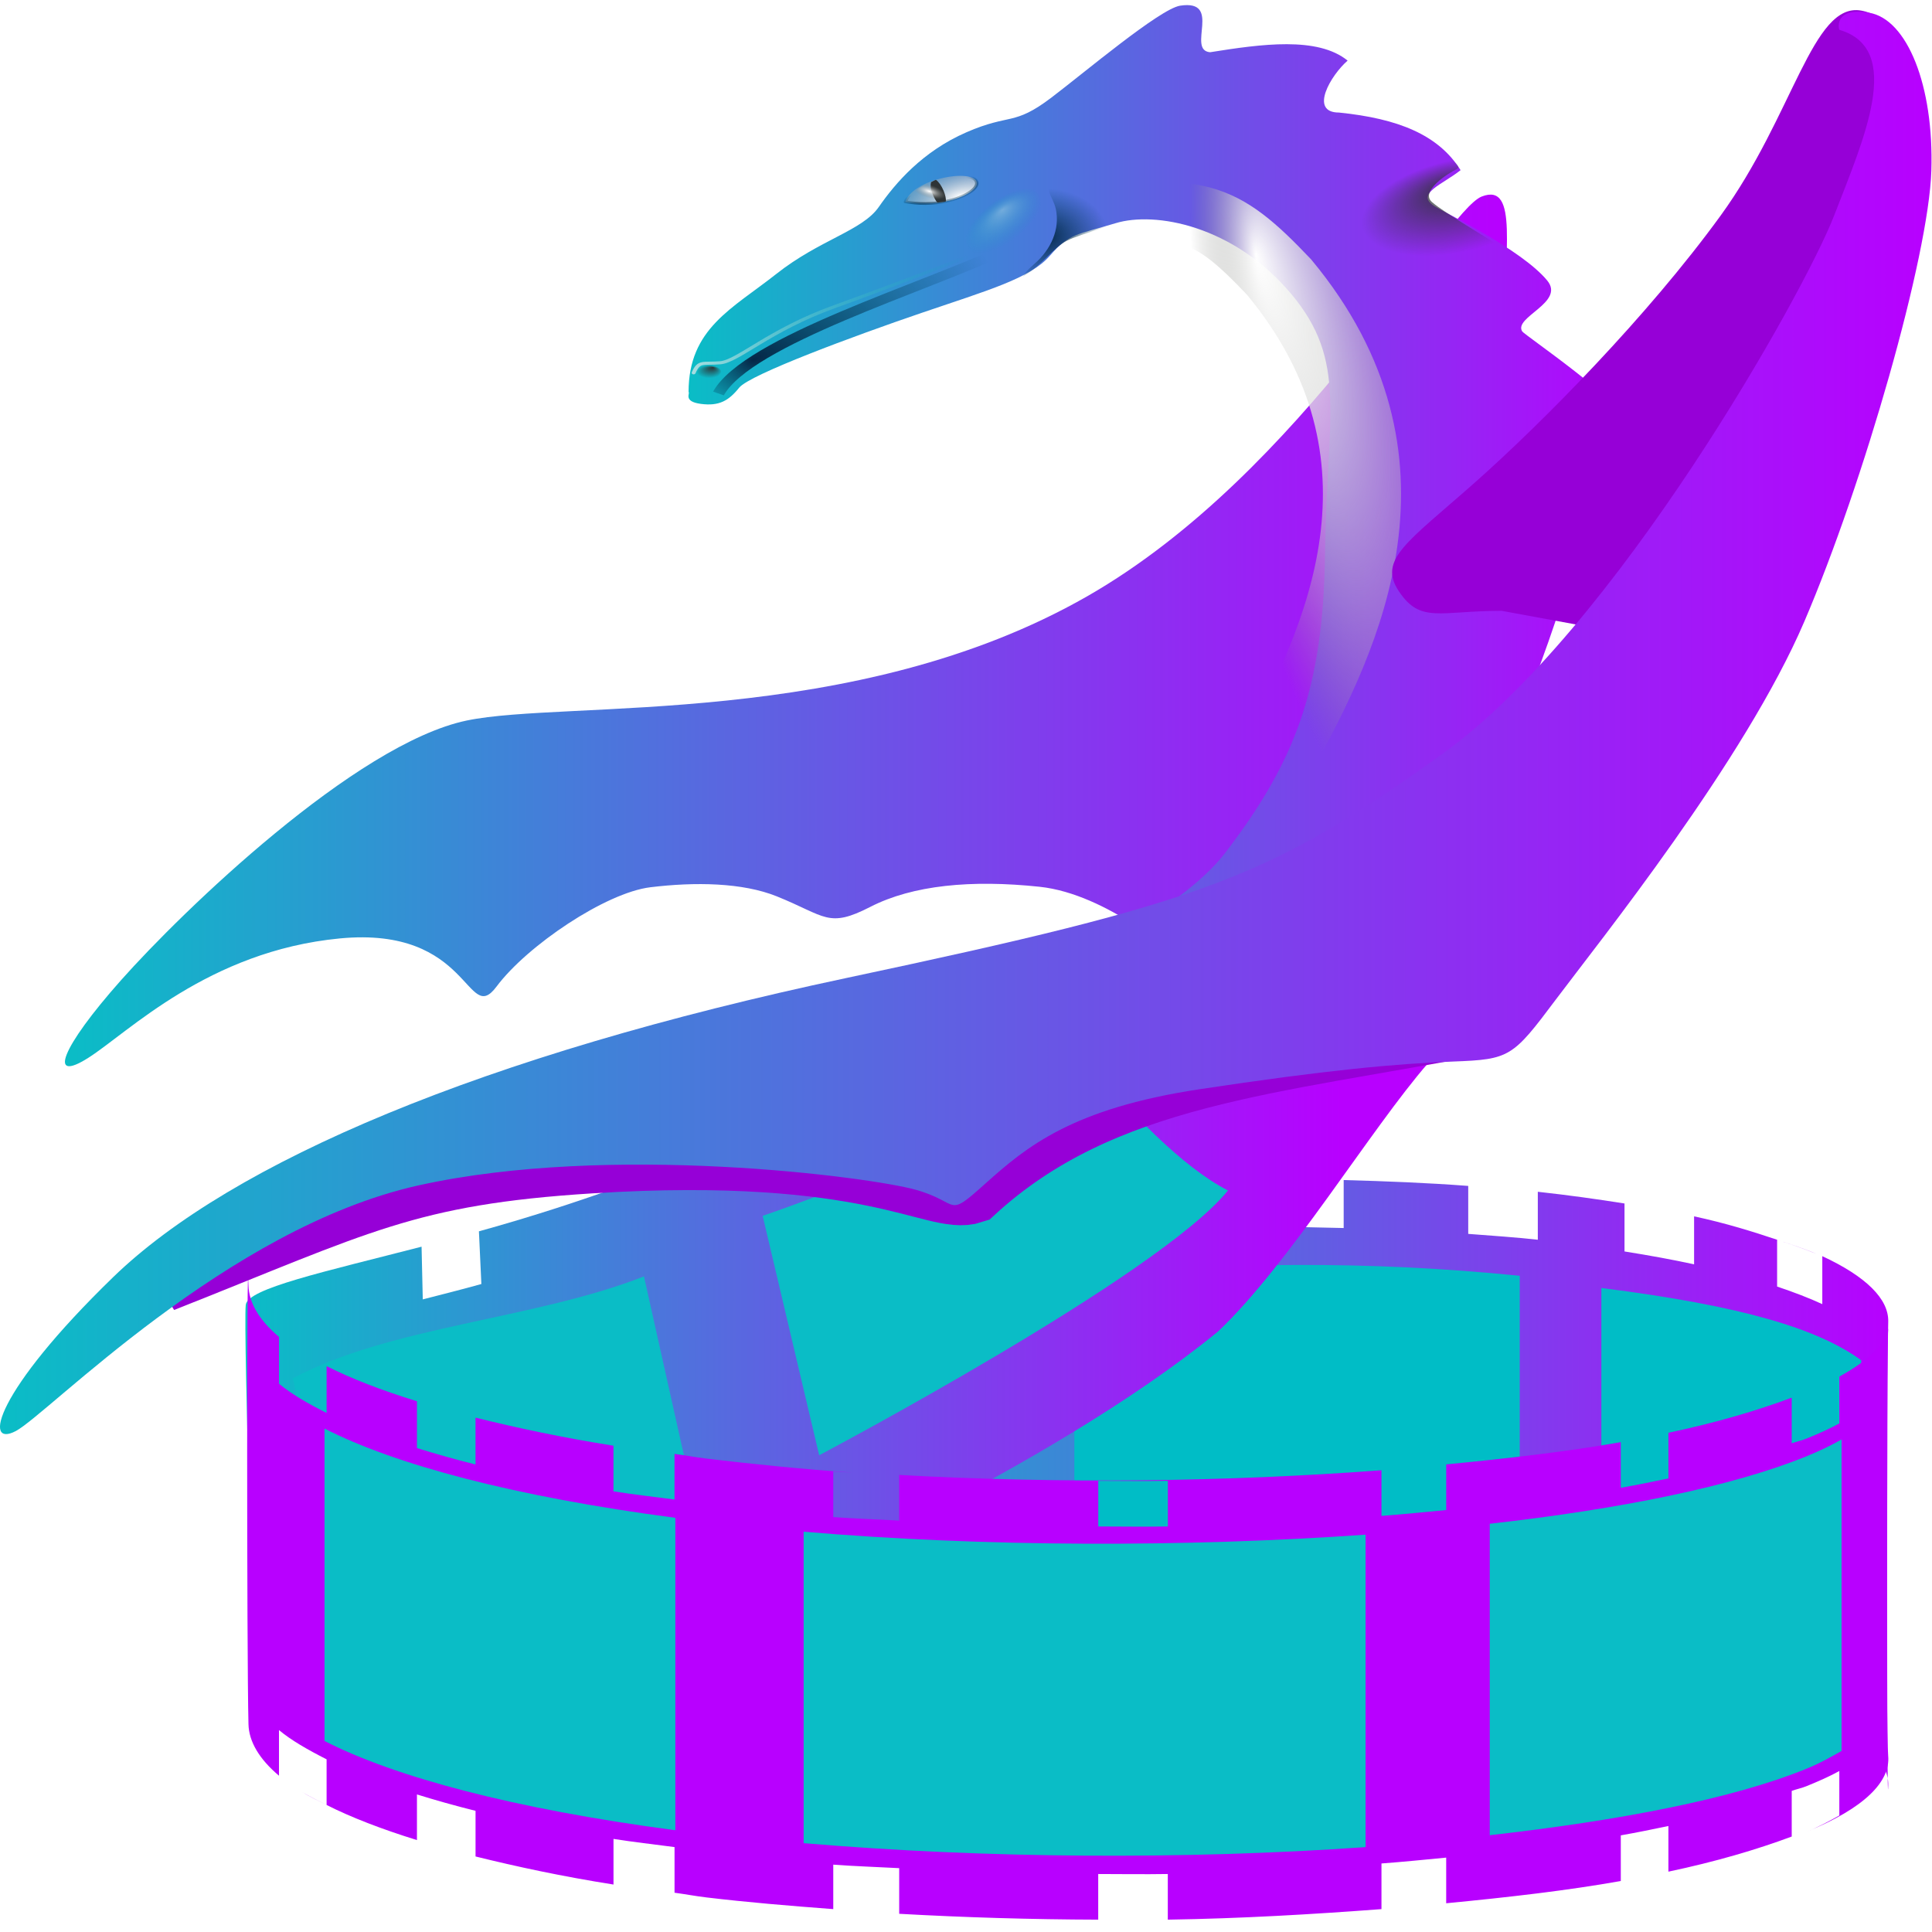 <?xml version="1.0" encoding="UTF-8" standalone="no"?>
<!-- Created with Inkscape (http://www.inkscape.org/) -->

<svg
   width="64px"
   height="64px"
   id="svg2160"
   sodipodi:version="0.32"
   inkscape:version="1.2.2 (b0a8486541, 2022-12-01)"
   sodipodi:docname="dragonplayer.svg"
   inkscape:output_extension="org.inkscape.output.svgz.inkscape"
   inkscape:export-filename="/home/it-s/Media/Pictures/Images/Vector/Icons/dragon_player32.png"
   inkscape:export-xdpi="45"
   inkscape:export-ydpi="45"
   version="1.1"
   xmlns:inkscape="http://www.inkscape.org/namespaces/inkscape"
   xmlns:sodipodi="http://sodipodi.sourceforge.net/DTD/sodipodi-0.dtd"
   xmlns:xlink="http://www.w3.org/1999/xlink"
   xmlns="http://www.w3.org/2000/svg"
   xmlns:svg="http://www.w3.org/2000/svg"
   xmlns:rdf="http://www.w3.org/1999/02/22-rdf-syntax-ns#"
   xmlns:cc="http://creativecommons.org/ns#"
   xmlns:dc="http://purl.org/dc/elements/1.1/">
  <defs
     id="defs2162">
    <linearGradient
       id="linearGradient1964"
       x1="0"
       x2="0"
       y1="0"
       y2="1">
      <stop
         offset="0"
         style="stop-color:#0abdc6; stop-opacity:1"
         id="stop1960" />
      <stop
         offset="100"
         style="stop-color:#b800ff; stop-opacity:1"
         id="stop1962" />
    </linearGradient>
    <linearGradient
       id="linearGradient1942"
       x1="0"
       x2="0"
       y1="0"
       y2="1">
      <stop
         offset="0"
         style="stop-color:#0abdc6; stop-opacity:1"
         id="stop1938" />
      <stop
         offset="1"
         style="stop-color:#b800ff; stop-opacity:1"
         id="stop1940" />
    </linearGradient>
    <linearGradient
       id="linearGradient1936"
       x1="0"
       x2="0"
       y1="0"
       y2="1">
      <stop
         offset="0"
         style="stop-color:#0abdc6; stop-opacity:1"
         id="stop1932" />
      <stop
         offset="100%"
         style="stop-color:#b800ff; stop-opacity:1"
         id="stop1934" />
    </linearGradient>
    <linearGradient
       id="linearGradient1930"
       x1="0"
       x2="0"
       y1="0"
       y2="1">
      <stop
         offset="0"
         style="stop-color:#0abdc6; stop-opacity:1"
         id="stop1926" />
      <stop
         offset="100%"
         style="stop-color:#b800ff; stop-opacity:1"
         id="stop1928" />
    </linearGradient>
    <linearGradient
       id="linearGradient4658"
       x1="0"
       x2="0"
       y1="0"
       y2="1">
      <stop
         offset="0"
         style="stop-color:#6e00ff;stop-opacity:1;"
         id="stop4654" />
      <stop
         offset="100%"
         style="stop-color:#b800ff; stop-opacity:1"
         id="stop4656" />
    </linearGradient>
    <linearGradient
       id="linearGradient2597"
       x1="0"
       x2="0"
       y1="0"
       y2="1">
      <stop
         offset="0"
         style="stop-color:#0abdc6; stop-opacity:1"
         id="stop2593" />
      <stop
         offset="1"
         style="stop-color:#b800ff; stop-opacity:1"
         id="stop2595" />
    </linearGradient>
    <linearGradient
       id="linearGradient3386">
      <stop
         id="stop3388"
         offset="0"
         style="stop-color:#052646;stop-opacity:1;" />
      <stop
         id="stop3390"
         offset="1"
         style="stop-color:#003d5d;stop-opacity:0;" />
    </linearGradient>
    <linearGradient
       id="linearGradient3249"
       inkscape:collect="always">
      <stop
         id="stop3251"
         offset="0"
         style="stop-color:#555753;stop-opacity:1;" />
      <stop
         id="stop3253"
         offset="1"
         style="stop-color:#2e3436;stop-opacity:1" />
    </linearGradient>
    <linearGradient
       id="linearGradient5822">
      <stop
         style="stop-color:#000000;stop-opacity:1;"
         offset="0"
         id="stop5824" />
      <stop
         style="stop-color:#000000;stop-opacity:0;"
         offset="1"
         id="stop5826" />
    </linearGradient>
    <linearGradient
       inkscape:collect="always"
       id="linearGradient5624">
      <stop
         style="stop-color:#009966;stop-opacity:1;"
         offset="0"
         id="stop5626" />
      <stop
         style="stop-color:#009966;stop-opacity:0;"
         offset="1"
         id="stop5628" />
    </linearGradient>
    <linearGradient
       id="linearGradient5401"
       inkscape:collect="always">
      <stop
         id="stop5403"
         offset="0"
         style="stop-color:#a8dde0;stop-opacity:1" />
      <stop
         id="stop5405"
         offset="1"
         style="stop-color:#00a7b3;stop-opacity:0" />
    </linearGradient>
    <linearGradient
       inkscape:collect="always"
       id="linearGradient5304">
      <stop
         style="stop-color:#2e3436;stop-opacity:1;"
         offset="0"
         id="stop5306" />
      <stop
         style="stop-color:#2e3436;stop-opacity:0;"
         offset="1"
         id="stop5308" />
    </linearGradient>
    <linearGradient
       inkscape:collect="always"
       id="linearGradient5205">
      <stop
         style="stop-color:#2e3436;stop-opacity:1;"
         offset="0"
         id="stop5207" />
      <stop
         style="stop-color:#2e3436;stop-opacity:0.704"
         offset="1"
         id="stop5209" />
    </linearGradient>
    <linearGradient
       id="linearGradient5190">
      <stop
         style="stop-color:#ffffff;stop-opacity:1;"
         offset="0"
         id="stop5192" />
      <stop
         style="stop-color:#888a85;stop-opacity:0;"
         offset="1"
         id="stop5194" />
    </linearGradient>
    <linearGradient
       inkscape:collect="always"
       id="linearGradient5141">
      <stop
         style="stop-color:#555753;stop-opacity:1;"
         offset="0"
         id="stop5143" />
      <stop
         style="stop-color:#2e3436;stop-opacity:1"
         offset="1"
         id="stop5145" />
    </linearGradient>
    <linearGradient
       inkscape:collect="always"
       xlink:href="#linearGradient5141"
       id="linearGradient5147"
       x1="17.43"
       y1="53.487"
       x2="36.659"
       y2="24.021"
       gradientUnits="userSpaceOnUse" />
    <linearGradient
       inkscape:collect="always"
       xlink:href="#linearGradient5141"
       id="linearGradient5187"
       gradientUnits="userSpaceOnUse"
       x1="17.43"
       y1="53.487"
       x2="36.659"
       y2="24.021" />
    <radialGradient
       inkscape:collect="always"
       xlink:href="#linearGradient5190"
       id="radialGradient5196"
       cx="28.113"
       cy="12.548"
       fx="28.113"
       fy="12.548"
       r="7.231"
       gradientTransform="matrix(1.21,-0.574,0.231,0.488,-9.096,24.29)"
       gradientUnits="userSpaceOnUse" />
    <radialGradient
       inkscape:collect="always"
       xlink:href="#linearGradient5205"
       id="radialGradient5298"
       cx="25.132"
       cy="50.366"
       fx="25.132"
       fy="50.366"
       r="8.492"
       gradientTransform="matrix(1,0,0,0.846,0,8.083)"
       gradientUnits="userSpaceOnUse" />
    <radialGradient
       inkscape:collect="always"
       xlink:href="#linearGradient5190"
       id="radialGradient5364"
       cx="73.061"
       cy="43.509"
       fx="73.061"
       fy="43.509"
       r="14.708"
       gradientTransform="matrix(-0.82,0,0,-0.818,109.748,80.083)"
       gradientUnits="userSpaceOnUse" />
    <radialGradient
       inkscape:collect="always"
       xlink:href="#linearGradient5304"
       id="radialGradient5368"
       gradientUnits="userSpaceOnUse"
       gradientTransform="matrix(-1.098,-5.8961557e-3,7.5131658e-3,-1.399,106.232,101.949)"
       cx="71.78"
       cy="33.987"
       fx="71.78"
       fy="33.987"
       r="14.708" />
    <radialGradient
       inkscape:collect="always"
       xlink:href="#linearGradient5190"
       id="radialGradient5381"
       gradientUnits="userSpaceOnUse"
       gradientTransform="matrix(0.456,-6.3769043e-2,0.247,1.77,4.787,-30.339)"
       cx="29.22"
       cy="43.872"
       fx="29.22"
       fy="43.872"
       r="8.492" />
    <radialGradient
       inkscape:collect="always"
       xlink:href="#linearGradient5190"
       id="radialGradient5391"
       cx="38.957"
       cy="48.709"
       fx="39.812"
       fy="48.731"
       r="2.719"
       gradientTransform="matrix(0.633,-8.9474512e-2,0.488,3.454,-9.487,-120.234)"
       gradientUnits="userSpaceOnUse" />
    <radialGradient
       inkscape:collect="always"
       xlink:href="#linearGradient5401"
       id="radialGradient5418"
       cx="29.43"
       cy="47.631"
       fx="29.43"
       fy="47.631"
       r="6.396"
       gradientTransform="matrix(0.903,-0.431,0.587,1.231,-25.11,2.918)"
       gradientUnits="userSpaceOnUse" />
    <radialGradient
       inkscape:collect="always"
       xlink:href="#linearGradient5401"
       id="radialGradient5452"
       cx="33.234"
       cy="48.252"
       fx="21.918"
       fy="45.175"
       r="21.234"
       gradientTransform="matrix(1,0,0,0.163,0,40.365)"
       gradientUnits="userSpaceOnUse" />
    <radialGradient
       inkscape:collect="always"
       xlink:href="#linearGradient5401"
       id="radialGradient5462"
       cx="33.203"
       cy="46.826"
       fx="29.808"
       fy="49.706"
       r="8.672"
       gradientTransform="matrix(1,0,0,0.218,0,36.604)"
       gradientUnits="userSpaceOnUse" />
    <linearGradient
       inkscape:collect="always"
       xlink:href="#linearGradient5141"
       id="linearGradient5478"
       gradientUnits="userSpaceOnUse"
       x1="17.43"
       y1="53.487"
       x2="36.659"
       y2="24.021" />
    <linearGradient
       inkscape:collect="always"
       xlink:href="#linearGradient5141"
       id="linearGradient5489"
       gradientUnits="userSpaceOnUse"
       x1="17.43"
       y1="53.487"
       x2="36.659"
       y2="24.021" />
    <linearGradient
       inkscape:collect="always"
       xlink:href="#linearGradient3249"
       id="linearGradient5534"
       gradientUnits="userSpaceOnUse"
       x1="17.43"
       y1="53.487"
       x2="36.659"
       y2="24.021" />
    <radialGradient
       inkscape:collect="always"
       xlink:href="#linearGradient5401"
       id="radialGradient3273"
       gradientUnits="userSpaceOnUse"
       gradientTransform="matrix(-0.134,-0.297,0.771,-0.348,31.748,37.853)"
       cx="80.123"
       cy="23.983"
       fx="72.889"
       fy="20.263"
       r="10.248" />
    <radialGradient
       inkscape:collect="always"
       xlink:href="#linearGradient5401"
       id="radialGradient3279"
       gradientUnits="userSpaceOnUse"
       gradientTransform="matrix(-0.134,-0.297,0.771,-0.348,31.748,37.853)"
       cx="73.601"
       cy="7.844"
       fx="66.367"
       fy="4.125"
       r="10.248" />
    <radialGradient
       inkscape:collect="always"
       xlink:href="#linearGradient5190"
       id="radialGradient3285"
       gradientUnits="userSpaceOnUse"
       gradientTransform="matrix(0.169,-0.279,0.967,0.585,2.816,14.027)"
       cx="74.827"
       cy="34.786"
       fx="67.592"
       fy="31.067"
       r="10.248" />
    <radialGradient
       inkscape:collect="always"
       xlink:href="#linearGradient5190"
       id="radialGradient3289"
       gradientUnits="userSpaceOnUse"
       gradientTransform="matrix(7.4633897e-2,-0.513,0.883,0.128,13.352,45.591)"
       cx="67.248"
       cy="35.744"
       fx="60.013"
       fy="32.024"
       r="10.248" />
    <radialGradient
       inkscape:collect="always"
       xlink:href="#linearGradient5190"
       id="radialGradient3293"
       gradientUnits="userSpaceOnUse"
       gradientTransform="matrix(-1.165318e-2,-0.325,0.795,-2.84855e-2,22.273,38.87)"
       cx="87.706"
       cy="11.263"
       fx="80.471"
       fy="7.543"
       r="10.248" />
    <radialGradient
       inkscape:collect="always"
       xlink:href="#linearGradient5624"
       id="radialGradient3303"
       gradientUnits="userSpaceOnUse"
       gradientTransform="matrix(0.293,-0.141,0.305,0.634,38.464,17.876)"
       cx="-13.564"
       cy="31.377"
       fx="-20.798"
       fy="27.658"
       r="10.248" />
    <radialGradient
       inkscape:collect="always"
       xlink:href="#linearGradient5190"
       id="radialGradient3317"
       cx="41.165"
       cy="20.866"
       fx="39.724"
       fy="19.49"
       r="3.23"
       gradientTransform="matrix(0.986,-0.168,0.679,3.985,-13.449,-56.538)"
       gradientUnits="userSpaceOnUse" />
    <radialGradient
       inkscape:collect="always"
       xlink:href="#linearGradient5304"
       id="radialGradient3325"
       gradientUnits="userSpaceOnUse"
       gradientTransform="matrix(0.138,0.295,-0.542,0.254,25.009,-16.516)"
       cx="94.802"
       cy="5.27"
       fx="87.567"
       fy="1.55"
       r="10.248" />
    <linearGradient
       inkscape:collect="always"
       xlink:href="#linearGradient5190"
       id="linearGradient4245"
       x1="36.245"
       y1="10.304"
       x2="37.439"
       y2="12.441"
       gradientUnits="userSpaceOnUse" />
    <radialGradient
       inkscape:collect="always"
       xlink:href="#linearGradient5190"
       id="radialGradient4263"
       gradientUnits="userSpaceOnUse"
       gradientTransform="matrix(-1.165318e-2,-0.325,0.795,-2.84855e-2,22.273,38.87)"
       cx="87.706"
       cy="11.263"
       fx="80.471"
       fy="7.543"
       r="10.248" />
    <radialGradient
       inkscape:collect="always"
       xlink:href="#linearGradient5304"
       id="radialGradient4266"
       gradientUnits="userSpaceOnUse"
       gradientTransform="matrix(0.138,0.295,-0.542,0.254,25.009,-16.516)"
       cx="94.802"
       cy="5.27"
       fx="88.835"
       fy="2.286"
       r="10.248" />
    <radialGradient
       inkscape:collect="always"
       xlink:href="#linearGradient5190"
       id="radialGradient4270"
       gradientUnits="userSpaceOnUse"
       gradientTransform="matrix(-0.326,-0.758,0.348,-0.15,60.526,71.897)"
       cx="70.229"
       cy="20.848"
       fx="62.995"
       fy="17.129"
       r="10.248" />
    <radialGradient
       inkscape:collect="always"
       xlink:href="#linearGradient5190"
       id="radialGradient4274"
       gradientUnits="userSpaceOnUse"
       gradientTransform="matrix(-0.764,-0.31,0.119,-0.292,97.802,40.012)"
       cx="75.184"
       cy="17.699"
       fx="67.95"
       fy="13.979"
       r="10.248" />
    <radialGradient
       inkscape:collect="always"
       xlink:href="#linearGradient3386"
       id="radialGradient3318"
       cx="27.392"
       cy="12.297"
       fx="25.176"
       fy="12.046"
       r="3.953"
       gradientTransform="matrix(0.949,-0.567,0.323,0.541,-2.629,20.825)"
       gradientUnits="userSpaceOnUse" />
    <filter
       inkscape:collect="always"
       id="filter3324"
       x="-0.04"
       y="-0.061"
       width="1.071"
       height="1.107">
      <feGaussianBlur
         inkscape:collect="always"
         stdDeviation="0.064"
         id="feGaussianBlur3326" />
    </filter>
    <radialGradient
       inkscape:collect="always"
       xlink:href="#linearGradient5822"
       id="radialGradient3366"
       cx="34.063"
       cy="6.05"
       fx="34.063"
       fy="6.05"
       r="3.871"
       gradientTransform="matrix(1,0,0,0.223,0,4.7)"
       gradientUnits="userSpaceOnUse" />
    <filter
       inkscape:collect="always"
       id="filter3333"
       x="-0.034"
       y="-0.063"
       width="1.068"
       height="1.127">
      <feGaussianBlur
         inkscape:collect="always"
         stdDeviation="0.078"
         id="feGaussianBlur3335" />
    </filter>
    <radialGradient
       inkscape:collect="always"
       xlink:href="#linearGradient5304"
       id="radialGradient3345"
       cx="23.985"
       cy="13.571"
       fx="24.09"
       fy="13.342"
       r="0.34"
       gradientTransform="matrix(0.867,0.395,-0.207,0.455,5.994,-2.08)"
       gradientUnits="userSpaceOnUse" />
    <linearGradient
       inkscape:collect="always"
       xlink:href="#linearGradient5401"
       id="linearGradient3353"
       x1="23.582"
       y1="11.598"
       x2="30.716"
       y2="11.598"
       gradientUnits="userSpaceOnUse" />
    <radialGradient
       inkscape:collect="always"
       xlink:href="#linearGradient5190"
       id="radialGradient3472"
       gradientUnits="userSpaceOnUse"
       gradientTransform="matrix(2.005,-0.926,0.47,1.017,-32.721,32.678)"
       cx="30.6"
       cy="8.403"
       fx="30.6"
       fy="8.403"
       r="1.123" />
    <radialGradient
       inkscape:collect="always"
       xlink:href="#linearGradient3386"
       id="radialGradient3474"
       gradientUnits="userSpaceOnUse"
       gradientTransform="matrix(1.267,-0.631,0.135,0.271,-7.375,29.747)"
       cx="30.296"
       cy="8.284"
       fx="30.296"
       fy="8.284"
       r="1.185" />
    <radialGradient
       inkscape:collect="always"
       xlink:href="#linearGradient5190"
       id="radialGradient3476"
       gradientUnits="userSpaceOnUse"
       gradientTransform="matrix(0.399,0.129,-0.059,0.182,20.45,7.584)"
       cx="29.458"
       cy="7.751"
       fx="29.458"
       fy="7.751"
       r="1.123" />
    <radialGradient
       inkscape:collect="always"
       xlink:href="#linearGradient5304"
       id="radialGradient3598"
       cx="43.123"
       cy="8.5"
       fx="43.311"
       fy="7.339"
       r="2.537"
       gradientTransform="matrix(0.947,-0.32,0.186,0.549,0.772,17.215)"
       gradientUnits="userSpaceOnUse" />
    <radialGradient
       inkscape:collect="always"
       xlink:href="#linearGradient3386"
       id="radialGradient3630"
       cx="32.615"
       cy="9.077"
       fx="32.615"
       fy="9.077"
       r="1.65"
       gradientTransform="matrix(1,0,0,0.942,0,0.508)"
       gradientUnits="userSpaceOnUse" />
    <filter
       inkscape:collect="always"
       id="filter3632"
       x="-0.059"
       y="-0.061"
       width="1.118"
       height="1.122">
      <feGaussianBlur
         inkscape:collect="always"
         stdDeviation="0.079"
         id="feGaussianBlur3634" />
    </filter>
    <radialGradient
       inkscape:collect="always"
       xlink:href="#linearGradient5401"
       id="radialGradient3698"
       cx="31.64"
       cy="9.185"
       fx="31.304"
       fy="9.028"
       r="0.805"
       gradientTransform="matrix(0.749,0.15,-0.321,1.602,10.9,-10.277)"
       gradientUnits="userSpaceOnUse" />
    <radialGradient
       inkscape:collect="always"
       xlink:href="#linearGradient5401"
       id="radialGradient3721"
       cx="42.134"
       cy="4.902"
       fx="41.06"
       fy="4.934"
       r="1.172"
       gradientTransform="matrix(0.249,0.372,-1.308,0.878,38.861,-14.133)"
       gradientUnits="userSpaceOnUse" />
    <radialGradient
       inkscape:collect="always"
       xlink:href="#linearGradient5190"
       id="radialGradient3344"
       cx="54.5"
       cy="15.25"
       fx="54.5"
       fy="15.25"
       r="8.475"
       gradientTransform="matrix(0.441,-0.668,7.8239858e-2,4.9785907e-2,22.922,47.212)"
       gradientUnits="userSpaceOnUse" />
    <linearGradient
       id="oomox"
       x1="0"
       x2="0"
       y1="0"
       y2="1">
      <stop
         offset="0%"
         style="stop-color:#0abdc6; stop-opacity:1"
         id="stop9212" />
      <stop
         offset="100%"
         style="stop-color:#b800ff; stop-opacity:1"
         id="stop9214" />
    </linearGradient>
    <linearGradient
       inkscape:collect="always"
       xlink:href="#oomox"
       id="linearGradient620"
       x1="1.031"
       y1="1"
       x2="1.031"
       y2="15"
       gradientUnits="userSpaceOnUse" />
    <linearGradient
       inkscape:collect="always"
       xlink:href="#oomox"
       id="linearGradient622"
       x1="2.156"
       y1="2.188"
       x2="2.156"
       y2="13.813"
       gradientUnits="userSpaceOnUse" />
    <linearGradient
       inkscape:collect="always"
       xlink:href="#oomox"
       id="linearGradient3051"
       x1="3.88"
       y1="19.165"
       x2="46.321"
       y2="19.165"
       gradientUnits="userSpaceOnUse" />
    <linearGradient
       inkscape:collect="always"
       xlink:href="#oomox"
       id="linearGradient465"
       gradientUnits="userSpaceOnUse"
       x1="3.88"
       y1="19.165"
       x2="46.321"
       y2="19.165"
       gradientTransform="matrix(1.076,0,0,0.939,-0.295,2.184)" />
    <linearGradient
       inkscape:collect="always"
       xlink:href="#oomox"
       id="linearGradient4076"
       x1="25.997"
       y1="24.632"
       x2="47.711"
       y2="24.632"
       gradientUnits="userSpaceOnUse" />
    <linearGradient
       inkscape:collect="always"
       xlink:href="#oomox"
       id="linearGradient4084"
       x1="5.891"
       y1="24.814"
       x2="55.339"
       y2="24.814"
       gradientUnits="userSpaceOnUse" />
    <linearGradient
       inkscape:collect="always"
       xlink:href="#oomox"
       id="linearGradient1076"
       x1="24.191"
       y1="49.132"
       x2="62.839"
       y2="49.132"
       gradientUnits="userSpaceOnUse" />
    <linearGradient
       inkscape:collect="always"
       xlink:href="#linearGradient1964"
       id="linearGradient1958"
       x1="8.127"
       y1="43.992"
       x2="44.452"
       y2="43.992"
       gradientUnits="userSpaceOnUse"
       spreadMethod="pad" />
    <linearGradient
       inkscape:collect="always"
       xlink:href="#oomox"
       id="linearGradient2109"
       x1="8.127"
       y1="43.992"
       x2="44.452"
       y2="43.992"
       gradientUnits="userSpaceOnUse" />
  </defs>
  <sodipodi:namedview
     id="base"
     pagecolor="#ffffff"
     bordercolor="#666666"
     borderopacity="1.0"
     inkscape:pageopacity="0.0"
     inkscape:pageshadow="2"
     inkscape:zoom="7.1562625"
     inkscape:cx="30.183353"
     inkscape:cy="44.995554"
     inkscape:current-layer="layer1"
     showgrid="false"
     inkscape:document-units="px"
     inkscape:grid-bbox="true"
     inkscape:window-width="1680"
     inkscape:window-height="1018"
     inkscape:window-x="0"
     inkscape:window-y="0"
     showguides="true"
     inkscape:guide-bbox="true"
     borderlayer="true"
     inkscape:showpageshadow="2"
     inkscape:pagecheckerboard="0"
     inkscape:deskcolor="#d1d1d1"
     inkscape:window-maximized="1" />
  <g
     id="layer1"
     inkscape:label="Layer 1"
     inkscape:groupmode="layer">
    <path
       style="display:inline;fill:url(#linearGradient1076);fill-opacity:1;fill-rule:evenodd;stroke:none;stroke-width:0.575;stroke-linecap:butt;stroke-linejoin:miter;stroke-miterlimit:4;stroke-dasharray:none;stroke-opacity:1"
       d="m 40.264,39.053 c -1.053,0.022 -2.099,0.097 -3.114,0.155 v 1.589 c -0.789,0.047 -1.554,0.087 -2.305,0.155 V 39.363 c -1.142,0.102 -2.215,0.198 -3.236,0.349 v 0.039 1.589 c -0.83,0.124 -1.583,0.271 -2.305,0.426 v -1.628 c -0.875,0.187 -1.707,0.388 -2.386,0.62 v 1.628 c -0.372,0.127 -0.708,0.247 -1.011,0.388 -0.165,0.077 -0.267,0.153 -0.404,0.233 v -1.628 c -0.746,0.426 -1.095,0.869 -1.011,1.318 0.094,0.502 0.085,14.128 0,14.964 0.111,-0.318 0.484,-0.63 1.011,-0.93 v -1.551 c 0.129,-0.074 0.25,-0.161 0.404,-0.233 0.293,-0.136 0.655,-0.264 1.011,-0.388 v 1.551 c 0.679,-0.232 1.513,-0.434 2.386,-0.62 V 53.9 c 0.72,-0.155 1.48,-0.303 2.305,-0.426 v 1.628 c 1.023,-0.151 2.091,-0.324 3.236,-0.426 v -1.589 c 0.743,-0.067 1.526,-0.071 2.305,-0.116 v 1.512 c 1.557,-0.089 3.187,-0.112 4.813,-0.116 v -1.551 c 0.847,3.55e-4 1.703,0.013 2.548,0.039 v 1.551 c 1.405,0.036 2.775,0.13 4.126,0.233 v -1.551 c 0.789,0.062 1.552,0.111 2.305,0.194 v 1.551 c 1.022,0.112 1.981,0.246 2.872,0.388 v -1.551 c 0.827,0.13 1.593,0.275 2.305,0.426 v 1.551 c 1.061,0.228 1.947,0.469 2.75,0.737 V 54.831 c 0.553,0.182 1.068,0.346 1.497,0.543 v 1.551 c 1.45,0.673 2.205,1.458 2.184,2.21 -0.048,1.747 -0.048,-13.604 0,-15.352 0.02,-0.752 -0.734,-1.498 -2.184,-2.171 v 1.589 c -0.428,-0.199 -0.946,-0.397 -1.497,-0.582 v -1.551 c -0.803,-0.268 -1.689,-0.547 -2.75,-0.775 v 1.589 c -0.714,-0.155 -1.476,-0.294 -2.305,-0.426 v -1.589 c -0.891,-0.141 -1.85,-0.276 -2.872,-0.388 v 1.589 c -0.745,-0.082 -1.526,-0.135 -2.305,-0.194 V 39.285 C 47.286,39.183 45.916,39.128 44.511,39.091 v 1.589 c -0.849,-0.021 -1.698,-0.041 -2.548,-0.039 v -1.589 c -0.566,0.001 -1.138,-0.012 -1.699,0 z m 1.699,0 c 0.847,-0.002 1.703,0.017 2.548,0.039 -0.85,-0.022 -1.697,-0.041 -2.548,-0.039 z m 16.907,2.016 c 0.477,0.159 0.905,0.302 1.294,0.465 -0.38,-0.167 -0.824,-0.308 -1.294,-0.465 z M 37.15,39.208 c -0.4,0.023 -0.781,0.049 -1.173,0.078 0.393,-0.016 0.776,-0.055 1.173,-0.078 z"
       id="path3153" />
    <path
       style="display:inline;fill:#00bdc6;fill-opacity:1;fill-rule:evenodd;stroke:none;stroke-width:0.575;stroke-linecap:butt;stroke-linejoin:round;stroke-miterlimit:4;stroke-dasharray:none;stroke-opacity:1"
       d="m 35.589,42.231 v 10.51 c 4.866,-0.417 9.787,-0.409 14.754,0.062 V 42.262 c -5.177,-0.519 -9.575,-0.427 -14.754,-0.031 z m -3.174,0.218 c -2.731,0.339 -5.054,0.852 -6.513,1.493 -1.047,0.46 -1.538,0.963 -1.44,1.462 0.091,0.463 0.113,9.262 0.034,10.137 0.138,-0.375 0.62,-0.743 1.405,-1.088 1.459,-0.641 3.782,-1.122 6.513,-1.462 z m 20.632,0.217 v 10.542 c 4.699,0.592 7.189,1.359 8.608,2.395 v -10.542 c -1.419,-1.036 -3.909,-1.802 -8.608,-2.395 z"
       id="path3210"
       sodipodi:nodetypes="ccccccsscsccccccc"
       sodipodi:insensitive="true" />
    <path
       style="display:inline;opacity:1;fill:url(#linearGradient1958);fill-opacity:1;fill-rule:evenodd;stroke:url(#linearGradient2109);stroke-width:0;stroke-linecap:butt;stroke-linejoin:miter;stroke-miterlimit:4;stroke-dasharray:none;stroke-opacity:1"
       d="m 30.345,35.079 c -2.059,1.409 -4.742,2.461 -10.516,4.473 -1.347,0.469 -2.685,0.883 -3.964,1.237 l 0.081,1.746 c -0.697,0.194 -1.299,0.343 -1.941,0.509 l -0.04,-1.746 c -3.246,0.838 -5.767,1.386 -5.824,1.928 -0.09,0.845 0.324,13.493 0.324,13.493 0.258,-3.084 10.978,-2.743 16.484,-3.805 0,0 9.762,-4.192 15.396,-8.803 2.343,-2.209 5.065,-6.713 6.958,-8.888 0,-3.073 -11.636,-3.958 -11.636,-3.958 z"
       id="path4252"
       sodipodi:nodetypes="csccccccccccc" />
    <g
       id="g5650"
       transform="matrix(1.046,0,0,0.923,-1.907,2.257)"
       style="display:inline;fill:url(#linearGradient3051);fill-opacity:1;stroke:none;stroke-opacity:1">
      <path
         style="display:inline;fill:url(#linearGradient465);fill-opacity:1;fill-rule:evenodd;stroke:none;stroke-width:0.302;stroke-linecap:butt;stroke-linejoin:miter;stroke-miterlimit:4;stroke-dasharray:none;stroke-opacity:1"
         d="M 47.562,18.7 C 49.571,15.453 49.571,12.011 49.497,9.348 49.423,6.685 49.943,4.087 48.753,4.606 47.562,5.126 43.097,14.515 36.261,18.951 28.893,23.733 19.75,22.668 16.601,23.415 13.082,24.25 7.594,30.261 5.659,32.73 3.724,35.198 3.352,36.432 4.617,35.522 c 1.265,-0.909 3.796,-3.832 7.964,-4.287 4.168,-0.455 4.014,3.173 4.966,1.729 0.97,-1.472 3.458,-3.371 4.873,-3.566 1.414,-0.195 2.917,-0.17 4.005,0.327 1.556,0.712 1.624,1.155 2.963,0.376 1.34,-0.779 3.201,-0.98 5.36,-0.72 2.158,0.26 4.331,2.503 4.331,2.503 0,0 5.359,-2.598 5.433,-3.572 0.074,-0.974 3.275,-9.418 3.052,-9.613 z"
         id="path5850"
         sodipodi:nodetypes="csssssssssssscsc" />
    </g>
    <g
       id="g5656"
       transform="matrix(1.451,0,0,1.147,-14.916,-8.127)">
      <path
         style="display:inline;fill:url(#linearGradient4076);fill-opacity:1;fill-rule:evenodd;stroke:none;stroke-width:0.3;stroke-linecap:butt;stroke-linejoin:miter;stroke-miterlimit:4;stroke-dasharray:none;stroke-opacity:1"
         d="m 40.044,38.36 c 0.077,-0.124 1.131,-0.196 1.545,-0.523 0.445,-0.351 1.003,-0.48 0.692,-1.587 -0.237,-0.844 3.441,-9.112 4.188,-14.438 0.132,-0.944 1.593,-1.17 1.163,-2.299 C 47.305,18.658 45.081,16.759 45.031,16.656 44.831,16.242 46.016,15.824 45.604,15.189 45.017,14.286 43.255,13.228 43.011,13.025 42.596,12.679 43.21,12.415 43.625,12 c -0.507,-1.026 -1.431,-1.491 -2.776,-1.664 -0.692,0 -0.183,-1.085 0.197,-1.5 C 40.36,8.131 39.077,8.358 37.906,8.594 37.36,8.536 38.201,7.058 37.219,7.25 c -0.469,0.101 -2.181,1.93 -2.938,2.656 -0.865,0.83 -0.935,0.447 -1.938,1 -1.003,0.553 -1.62,1.465 -2,2.156 C 29.963,13.754 29,14 28,15 c -1,1 -2,1.573 -2,3.406 0.042,0.035 -0.134,0.275 0.281,0.344 0.415,0.069 0.633,-0.088 0.875,-0.469 0.242,-0.38 2.635,-1.499 4.156,-2.156 1.522,-0.657 2.488,-0.999 2.938,-1.656 0.45,-0.657 0.601,-0.592 1.5,-0.938 0.899,-0.346 2.686,0.06 4,2.031 1.314,1.971 0.816,3.526 0.781,7.469 -0.035,3.943 -0.69,6.059 -2.281,8.688 -1.076,1.779 -4.103,3.586 -6.44,4.945"
         id="path4254"
         sodipodi:nodetypes="cssssssscccccsssscssssssssc" />
      <path
         style="display:inline;fill:none;fill-rule:evenodd;stroke:url(#radialGradient3318);stroke-width:0.3;stroke-linecap:butt;stroke-linejoin:miter;stroke-miterlimit:4;stroke-dasharray:none;stroke-opacity:1;filter:url(#filter3324)"
         d="m 24.279,14.148 c 0.753,-1.705 5.241,-3.41 7.384,-4.683"
         id="path3310"
         transform="matrix(0.892,0,0,0.892,5.025,5.83)"
         sodipodi:nodetypes="cc" />
      <ellipse
         style="display:inline;opacity:1;fill:url(#radialGradient3345);fill-opacity:1;stroke:none;stroke-width:0.1;stroke-linecap:round;stroke-linejoin:round;stroke-miterlimit:4;stroke-dasharray:none;stroke-dashoffset:0;stroke-opacity:1"
         id="path3337"
         transform="matrix(0.812,-0.449,0.37,0.985,1.973,15.225)"
         cx="23.985"
         cy="13.571"
         rx="0.34"
         ry="0.232"
         inkscape:label="path3337" />
      <path
         style="display:inline;fill:none;fill-rule:evenodd;stroke:url(#linearGradient3353);stroke-width:0.1;stroke-linecap:round;stroke-linejoin:miter;stroke-miterlimit:4;stroke-dasharray:none;stroke-opacity:1;filter:url(#filter3333)"
         d="m 23.644,13.478 c 0.139,-0.402 0.232,-0.279 0.681,-0.325 0.449,-0.046 1.253,-1.052 2.909,-1.81 1.656,-0.758 3.42,-1.625 3.42,-1.625"
         id="path2354"
         transform="matrix(0.892,0,0,0.892,5.025,5.83)"
         sodipodi:nodetypes="cssc" />
      <g
         id="g3467"
         transform="matrix(0.868,0.07,-0.07,0.868,4.834,-0.718)">
        <path
           sodipodi:nodetypes="cszsc"
           id="path3416"
           d="m 31.153,13.193 c 0.056,-0.321 0.351,-0.637 0.85,-0.842 0.5,-0.205 0.887,-0.164 0.956,0.034 0.072,0.207 -0.249,0.535 -0.762,0.712 -0.51,0.176 -0.916,0.108 -1.044,0.096 z"
           style="fill:url(#radialGradient3472);fill-opacity:1;fill-rule:evenodd;stroke:url(#radialGradient3474);stroke-width:0.089;stroke-linecap:butt;stroke-linejoin:miter;stroke-miterlimit:4;stroke-dasharray:none;stroke-opacity:1" />
        <path
           id="path3440"
           d="m 31.891,12.401 c -0.046,0.024 -0.079,0.06 -0.122,0.088 -0.009,0.094 -0.002,0.208 0.06,0.358 0.049,0.119 0.102,0.238 0.162,0.305 0.076,-0.022 0.135,-0.025 0.216,-0.054 0.002,-0.093 -0.031,-0.215 -0.087,-0.352 -0.066,-0.158 -0.154,-0.289 -0.229,-0.345 z"
           style="opacity:1;fill:#2e3436;fill-opacity:1;stroke:none;stroke-width:0.1;stroke-linecap:round;stroke-linejoin:round;stroke-miterlimit:4;stroke-dasharray:none;stroke-dashoffset:0;stroke-opacity:1" />
        <path
           style="fill:url(#radialGradient3476);fill-opacity:1;fill-rule:evenodd;stroke:none;stroke-width:0.1;stroke-linecap:butt;stroke-linejoin:miter;stroke-miterlimit:4;stroke-dasharray:none;stroke-opacity:1"
           d="m 31.132,13.315 c 0.056,-0.321 0.371,-0.76 0.871,-0.965 0.5,-0.205 0.848,-0.111 0.956,0.034 0.104,0.164 -0.249,0.535 -0.762,0.712 -0.51,0.176 -0.937,0.231 -1.065,0.219 z"
           id="path3445"
           sodipodi:nodetypes="cscsc" />
      </g>
      <path
         style="display:inline;fill:url(#radialGradient3598);fill-opacity:1;fill-rule:evenodd;stroke:none;stroke-width:1px;stroke-linecap:butt;stroke-linejoin:miter;stroke-opacity:1"
         d="m 42.147,5.787 c 0.786,0.707 1.218,0.982 1.021,1.1 -0.196,0.118 -0.943,0.707 -0.628,1.061 0.314,0.354 1.65,1.336 1.964,1.61 0.314,0.275 -4.399,0.589 -4.989,-0.864 -0.589,-1.453 2.318,-2.592 2.632,-2.907 z"
         id="path3590"
         transform="matrix(0.892,0,0,0.892,5.025,5.83)"
         sodipodi:nodetypes="cssssc" />
      <path
         style="display:inline;fill:url(#radialGradient3630);fill-opacity:1;fill-rule:evenodd;stroke:none;stroke-width:1px;stroke-linecap:butt;stroke-linejoin:miter;stroke-opacity:1;filter:url(#filter3632)"
         d="M 32.053,10.383 C 32.602,9.951 32.838,9.44 33.192,9.204 33.545,8.969 34.724,8.615 35.195,8.183 35.666,7.751 34.213,7.201 33.309,7.28 c -0.903,0.079 -0.475,0.398 -0.393,0.903 0.104,0.64 -0.118,1.295 -0.55,1.768 -0.344,0.377 -0.275,0.432 -0.314,0.432 z"
         id="path3622"
         transform="matrix(0.892,0,0,0.892,5.025,5.83)"
         sodipodi:nodetypes="csssssc" />
      <ellipse
         style="display:inline;opacity:0.478;fill:url(#radialGradient3698);fill-opacity:1;stroke:none;stroke-width:0.2;stroke-linecap:round;stroke-linejoin:round;stroke-miterlimit:4;stroke-dasharray:none;stroke-dashoffset:0;stroke-opacity:1"
         id="path3690"
         transform="matrix(0.766,0.457,-0.457,0.766,13.139,-8.034)"
         cx="31.64"
         cy="9.185"
         rx="0.805"
         ry="1.316" />
      <path
         style="display:inline;fill:none;fill-rule:evenodd;stroke:url(#radialGradient3317);stroke-width:1.784;stroke-linecap:butt;stroke-linejoin:miter;stroke-miterlimit:4;stroke-dasharray:none;stroke-opacity:1"
         d="m 35.081,13.58 c 2.389,-0.629 2.892,-0.503 4.401,1.509 3.425,5.224 1.44,10.468 -0.049,13.862"
         id="path3305"
         sodipodi:nodetypes="ccc" />
    </g>
    <path
       style="display:inline;fill:#0abdc6;fill-opacity:1;fill-rule:evenodd;stroke:none;stroke-width:1.151px;stroke-linecap:butt;stroke-linejoin:miter;stroke-opacity:1"
       d="m 25.264,40.276 c 0,0 7.976,-2.683 10.661,-5.307 1.384,1.798 3.272,3.715 4.753,4.467 -2.262,2.815 -13.542,8.771 -13.542,8.771 z"
       id="path5173"
       sodipodi:nodetypes="ccccc" />
    <path
       style="display:inline;fill:#0abdc6;fill-opacity:1;fill-rule:evenodd;stroke:none;stroke-width:1.151px;stroke-linecap:butt;stroke-linejoin:miter;stroke-opacity:1"
       d="M 9.692,45.665 C 12.93,43.927 17.691,43.711 21.332,42.282 l 1.774,7.946 c -8.778,0.868 -10.396,1.365 -13.031,3.023 0.289,-2.778 -0.205,-7.262 -0.384,-7.586 z"
       id="path5171"
       sodipodi:nodetypes="ccccc" />
    <path
       id="path5300"
       d="m 8.231,42.58 c -0.058,-2.293 -0.058,12.244 0,14.537 0.014,0.573 0.356,1.154 1.011,1.706 v -1.512 c 0.398,0.335 0.95,0.651 1.577,0.969 v 1.512 c 0.807,0.408 1.813,0.797 2.993,1.163 v -1.512 c 0.598,0.186 1.25,0.371 1.941,0.543 v 1.512 c 1.357,0.336 2.859,0.659 4.57,0.93 v -1.512 c 0.64,0.102 1.334,0.18 2.022,0.271 v 1.512 c 0.359,0.047 0.68,0.111 1.052,0.155 1.36,0.163 2.765,0.279 4.206,0.388 v -1.473 c 0.719,0.054 1.451,0.076 2.184,0.116 v 1.512 c 2.171,0.121 4.379,0.188 6.593,0.194 v -1.512 c 0.768,0.002 1.542,0.012 2.305,0 v 1.512 c 2.434,-0.037 4.789,-0.177 7.078,-0.349 v -1.512 c 0.718,-0.054 1.45,-0.127 2.144,-0.194 v 1.512 c 2.075,-0.2 4.012,-0.422 5.784,-0.737 v -1.512 c 0.544,-0.097 1.07,-0.203 1.577,-0.31 v 1.512 c 1.569,-0.33 2.935,-0.734 4.085,-1.163 v -1.512 c 0.156,-0.058 0.339,-0.095 0.485,-0.155 0.405,-0.165 0.78,-0.33 1.092,-0.504 v 1.473 c -0.32,0.179 -0.674,0.373 -1.092,0.543 1.916,-0.78 2.791,-1.665 2.71,-2.52 -0.077,-0.81 -0.069,-13.487 0,-14.15 -0.122,0.551 -0.671,1.066 -1.618,1.589 v 1.551 c -0.319,0.175 -0.675,0.334 -1.092,0.504 -0.147,0.06 -0.33,0.097 -0.485,0.155 v -1.512 c -1.152,0.429 -2.513,0.832 -4.085,1.163 v 1.512 c -0.508,0.107 -1.033,0.214 -1.577,0.31 v -1.512 c -1.771,0.314 -3.711,0.536 -5.784,0.737 v 1.512 c -0.694,0.067 -1.425,0.14 -2.144,0.194 v -1.512 c -5.079,0.382 -10.654,0.451 -15.976,0.155 v 1.512 c -0.733,-0.041 -1.465,-0.062 -2.184,-0.116 v -1.512 c 0.213,0.016 0.432,0.027 0.647,0.039 -1.669,-0.115 -3.29,-0.278 -4.854,-0.465 -0.372,-0.045 -0.693,-0.108 -1.052,-0.155 v 1.512 c -0.688,-0.091 -1.382,-0.17 -2.022,-0.271 v -1.512 c -1.711,-0.272 -3.214,-0.594 -4.57,-0.93 v 1.551 C 15.064,48.342 14.409,48.153 13.812,47.969 V 46.418 C 12.632,46.053 11.626,45.664 10.819,45.255 v 1.551 C 10.191,46.49 9.64,46.17 9.242,45.837 V 44.286 C 8.587,43.735 8.245,43.154 8.231,42.58 Z m 2.589,17.212 c -0.286,-0.145 -0.562,-0.28 -0.809,-0.426 0.24,0.15 0.521,0.281 0.809,0.426 z M 36.382,49.054 c 0.768,0.002 1.542,0.012 2.305,0 v 1.512 c -0.764,0.012 -1.538,0.002 -2.305,0 z"
       style="display:inline;fill:#b800ff;fill-opacity:1;fill-rule:evenodd;stroke:none;stroke-width:0.574;stroke-linecap:butt;stroke-linejoin:miter;stroke-miterlimit:4;stroke-dasharray:none;stroke-opacity:1" />
    <path
       style="display:inline;opacity:1;fill:#0abdc6;fill-opacity:1;fill-rule:evenodd;stroke:none;stroke-width:0.575;stroke-linecap:butt;stroke-linejoin:round;stroke-miterlimit:4;stroke-dasharray:none;stroke-opacity:1"
       d="M 10.75,47.323 V 57.672 c 2.316,1.185 6.246,2.248 11.621,2.957 V 50.28 c -5.375,-0.709 -9.305,-1.772 -11.621,-2.957 z m 50.254,0.361 c -0.339,0.193 -0.713,0.374 -1.165,0.559 -2.451,0.998 -6.177,1.747 -10.489,2.234 v 10.317 c 4.313,-0.488 8.038,-1.203 10.489,-2.201 0.453,-0.184 0.826,-0.399 1.165,-0.591 z m -34.382,3.056 v 10.317 c 6.02,0.51 12.652,0.549 18.614,0.131 V 50.838 C 39.273,51.256 32.642,51.249 26.622,50.74 Z"
       id="path3195" />
    <g
       id="g5661"
       transform="matrix(1.294,0,0,1.023,-7.624,-1.438)"
       style="stroke:#00ffff;stroke-width:0;stroke-dasharray:none;stroke-opacity:1">
      <path
         style="display:inline;opacity:1;fill:none;fill-opacity:1;fill-rule:evenodd;stroke:#9600d7;stroke-width:1.564;stroke-linecap:butt;stroke-linejoin:miter;stroke-miterlimit:4;stroke-dasharray:none;stroke-opacity:1"
         d="m 10,43.125 c 5,-2.5 6.267,-3.483 11.017,-3.858 C 28.246,38.696 29.875,40.625 30.75,40.25 c 3.316,-3.864 7.696,-4.167 13.125,-5.5"
         id="path3348"
         sodipodi:nodetypes="cscc" />
      <path
         style="display:inline;fill:#9600d7;fill-opacity:1;fill-rule:evenodd;stroke:none;stroke-width:0;stroke-linecap:butt;stroke-linejoin:miter;stroke-miterlimit:4;stroke-dasharray:none;stroke-opacity:1"
         d="m 44.336,21.185 c -1.591,0 -2.075,0.415 -2.628,-0.623 -0.553,-1.038 0.208,-1.591 1.937,-3.528 1.729,-1.937 4.427,-5.395 6.294,-8.646 1.868,-3.251 2.352,-6.917 3.597,-6.64 1.245,0.277 1.937,3.113 1.591,6.225 -0.346,3.113 -8.715,13.695 -8.715,13.695 z"
         id="path5641" />
      <path
         sodipodi:nodetypes="cssssssssssssssc"
         id="path4138"
         d="m 52.982,2.372 c 1.66,0.623 0.623,3.528 -0.138,6.018 -0.761,2.49 -5.603,13.419 -10.029,17.43 -4.427,4.012 -6.018,4.773 -15.286,7.263 -9.268,2.49 -15.701,5.948 -18.744,9.683 -3.043,3.735 -3.32,5.533 -2.49,4.98 0.83,-0.553 5.395,-6.571 10.306,-7.954 4.911,-1.383 11.551,-0.277 12.727,0.138 1.176,0.415 0.761,0.968 1.798,-0.208 1.038,-1.176 2.213,-2.421 5.464,-3.043 3.251,-0.623 5.049,-0.83 6.502,-0.899 1.453,-0.069 1.522,-0.138 2.628,-2.006 1.107,-1.868 4.842,-7.747 6.363,-12.243 C 53.605,17.035 55.265,9.703 55.334,6.937 55.403,4.17 54.712,2.026 53.743,1.818 52.775,1.611 52.982,2.441 52.982,2.372 Z"
         style="display:inline;fill:url(#linearGradient4084);fill-opacity:1;fill-rule:evenodd;stroke:#00ffff;stroke-width:0;stroke-linecap:butt;stroke-linejoin:miter;stroke-miterlimit:4;stroke-dasharray:none;stroke-opacity:1" />
    </g>
  </g>
</svg>
